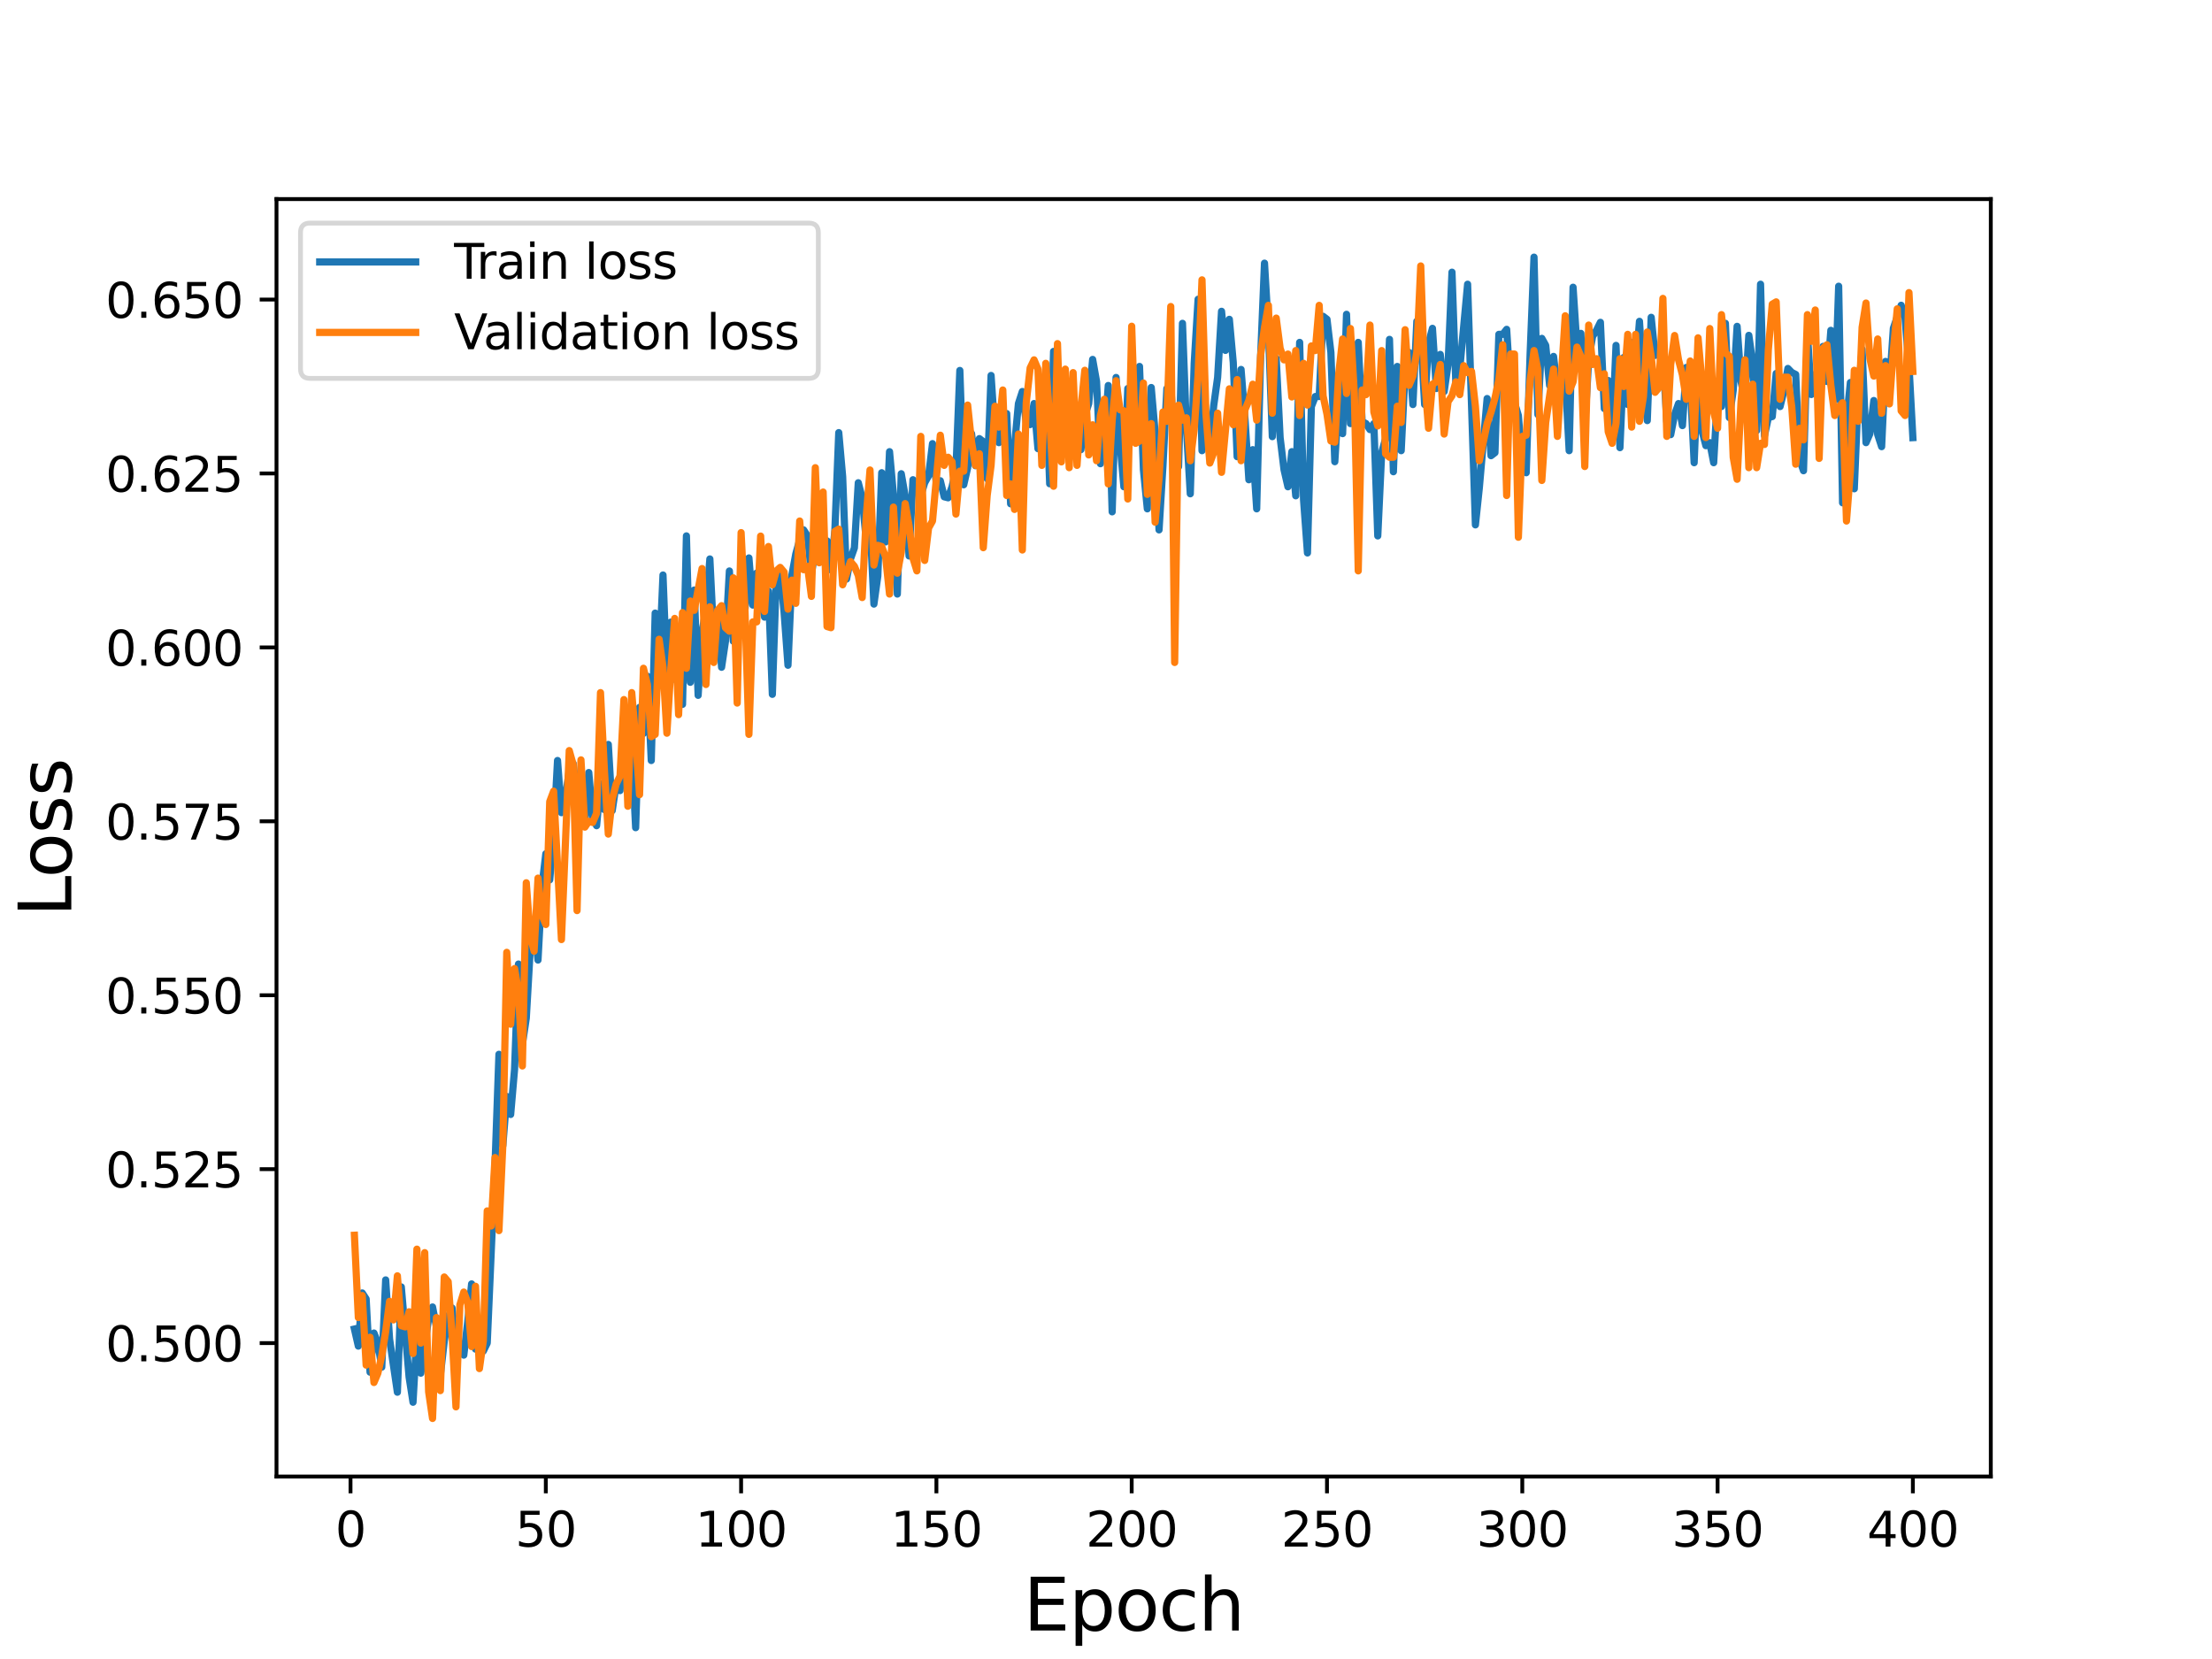 <?xml version="1.0" encoding="utf-8" standalone="no"?>
<!DOCTYPE svg PUBLIC "-//W3C//DTD SVG 1.1//EN"
  "http://www.w3.org/Graphics/SVG/1.1/DTD/svg11.dtd">
<svg height="345.6pt" version="1.1" viewBox="0 0 460.8 345.6" width="460.8pt" xmlns="http://www.w3.org/2000/svg" xmlns:xlink="http://www.w3.org/1999/xlink">
 <defs>
  <style type="text/css">*{stroke-linecap:butt;stroke-linejoin:round;}</style>
 </defs>
 <g id="figure_1">
  <g id="patch_1">
   <path d="M 0 345.6 
L 460.8 345.6 
L 460.8 0 
L 0 0 
z
" style="fill:#ffffff;"/>
  </g>
  <g id="axes_1">
   <g id="patch_2">
    <path d="M 57.6 307.584 
L 414.72 307.584 
L 414.72 41.472 
L 57.6 41.472 
z
" style="fill:#ffffff;"/>
   </g>
   <g id="matplotlib.axis_1">
    <g id="xtick_1">
     <g id="line2d_1">
      <defs>
       <path d="M 0 0 
L 0 3.5 
" id="m3142db4653" style="stroke:#000000;stroke-width:0.8;"/>
      </defs>
      <g>
       <use style="stroke:#000000;stroke-width:0.8;" x="73.019" xlink:href="#m3142db4653" y="307.584"/>
      </g>
     </g>
     <g id="text_1">
      <!-- 0 -->
      <g transform="translate(69.838 322.182)scale(0.1 -0.1)">
       <defs>
        <path d="M 2034 4250 
Q 1547 4250 1301 3770 
Q 1056 3291 1056 2328 
Q 1056 1369 1301 889 
Q 1547 409 2034 409 
Q 2525 409 2770 889 
Q 3016 1369 3016 2328 
Q 3016 3291 2770 3770 
Q 2525 4250 2034 4250 
z
M 2034 4750 
Q 2819 4750 3233 4129 
Q 3647 3509 3647 2328 
Q 3647 1150 3233 529 
Q 2819 -91 2034 -91 
Q 1250 -91 836 529 
Q 422 1150 422 2328 
Q 422 3509 836 4129 
Q 1250 4750 2034 4750 
z
" id="DejaVuSans-30" transform="scale(0.016)"/>
       </defs>
       <use xlink:href="#DejaVuSans-30"/>
      </g>
     </g>
    </g>
    <g id="xtick_2">
     <g id="line2d_2">
      <g>
       <use style="stroke:#000000;stroke-width:0.8;" x="113.703" xlink:href="#m3142db4653" y="307.584"/>
      </g>
     </g>
     <g id="text_2">
      <!-- 50 -->
      <g transform="translate(107.34 322.182)scale(0.1 -0.1)">
       <defs>
        <path d="M 691 4666 
L 3169 4666 
L 3169 4134 
L 1269 4134 
L 1269 2991 
Q 1406 3038 1543 3061 
Q 1681 3084 1819 3084 
Q 2600 3084 3056 2656 
Q 3513 2228 3513 1497 
Q 3513 744 3044 326 
Q 2575 -91 1722 -91 
Q 1428 -91 1123 -41 
Q 819 9 494 109 
L 494 744 
Q 775 591 1075 516 
Q 1375 441 1709 441 
Q 2250 441 2565 725 
Q 2881 1009 2881 1497 
Q 2881 1984 2565 2268 
Q 2250 2553 1709 2553 
Q 1456 2553 1204 2497 
Q 953 2441 691 2322 
L 691 4666 
z
" id="DejaVuSans-35" transform="scale(0.016)"/>
       </defs>
       <use xlink:href="#DejaVuSans-35"/>
       <use x="63.623" xlink:href="#DejaVuSans-30"/>
      </g>
     </g>
    </g>
    <g id="xtick_3">
     <g id="line2d_3">
      <g>
       <use style="stroke:#000000;stroke-width:0.8;" x="154.386" xlink:href="#m3142db4653" y="307.584"/>
      </g>
     </g>
     <g id="text_3">
      <!-- 100 -->
      <g transform="translate(144.842 322.182)scale(0.1 -0.1)">
       <defs>
        <path d="M 794 531 
L 1825 531 
L 1825 4091 
L 703 3866 
L 703 4441 
L 1819 4666 
L 2450 4666 
L 2450 531 
L 3481 531 
L 3481 0 
L 794 0 
L 794 531 
z
" id="DejaVuSans-31" transform="scale(0.016)"/>
       </defs>
       <use xlink:href="#DejaVuSans-31"/>
       <use x="63.623" xlink:href="#DejaVuSans-30"/>
       <use x="127.246" xlink:href="#DejaVuSans-30"/>
      </g>
     </g>
    </g>
    <g id="xtick_4">
     <g id="line2d_4">
      <g>
       <use style="stroke:#000000;stroke-width:0.8;" x="195.07" xlink:href="#m3142db4653" y="307.584"/>
      </g>
     </g>
     <g id="text_4">
      <!-- 150 -->
      <g transform="translate(185.526 322.182)scale(0.1 -0.1)">
       <use xlink:href="#DejaVuSans-31"/>
       <use x="63.623" xlink:href="#DejaVuSans-35"/>
       <use x="127.246" xlink:href="#DejaVuSans-30"/>
      </g>
     </g>
    </g>
    <g id="xtick_5">
     <g id="line2d_5">
      <g>
       <use style="stroke:#000000;stroke-width:0.8;" x="235.753" xlink:href="#m3142db4653" y="307.584"/>
      </g>
     </g>
     <g id="text_5">
      <!-- 200 -->
      <g transform="translate(226.209 322.182)scale(0.1 -0.1)">
       <defs>
        <path d="M 1228 531 
L 3431 531 
L 3431 0 
L 469 0 
L 469 531 
Q 828 903 1448 1529 
Q 2069 2156 2228 2338 
Q 2531 2678 2651 2914 
Q 2772 3150 2772 3378 
Q 2772 3750 2511 3984 
Q 2250 4219 1831 4219 
Q 1534 4219 1204 4116 
Q 875 4013 500 3803 
L 500 4441 
Q 881 4594 1212 4672 
Q 1544 4750 1819 4750 
Q 2544 4750 2975 4387 
Q 3406 4025 3406 3419 
Q 3406 3131 3298 2873 
Q 3191 2616 2906 2266 
Q 2828 2175 2409 1742 
Q 1991 1309 1228 531 
z
" id="DejaVuSans-32" transform="scale(0.016)"/>
       </defs>
       <use xlink:href="#DejaVuSans-32"/>
       <use x="63.623" xlink:href="#DejaVuSans-30"/>
       <use x="127.246" xlink:href="#DejaVuSans-30"/>
      </g>
     </g>
    </g>
    <g id="xtick_6">
     <g id="line2d_6">
      <g>
       <use style="stroke:#000000;stroke-width:0.8;" x="276.437" xlink:href="#m3142db4653" y="307.584"/>
      </g>
     </g>
     <g id="text_6">
      <!-- 250 -->
      <g transform="translate(266.893 322.182)scale(0.1 -0.1)">
       <use xlink:href="#DejaVuSans-32"/>
       <use x="63.623" xlink:href="#DejaVuSans-35"/>
       <use x="127.246" xlink:href="#DejaVuSans-30"/>
      </g>
     </g>
    </g>
    <g id="xtick_7">
     <g id="line2d_7">
      <g>
       <use style="stroke:#000000;stroke-width:0.8;" x="317.12" xlink:href="#m3142db4653" y="307.584"/>
      </g>
     </g>
     <g id="text_7">
      <!-- 300 -->
      <g transform="translate(307.576 322.182)scale(0.1 -0.1)">
       <defs>
        <path d="M 2597 2516 
Q 3050 2419 3304 2112 
Q 3559 1806 3559 1356 
Q 3559 666 3084 287 
Q 2609 -91 1734 -91 
Q 1441 -91 1130 -33 
Q 819 25 488 141 
L 488 750 
Q 750 597 1062 519 
Q 1375 441 1716 441 
Q 2309 441 2620 675 
Q 2931 909 2931 1356 
Q 2931 1769 2642 2001 
Q 2353 2234 1838 2234 
L 1294 2234 
L 1294 2753 
L 1863 2753 
Q 2328 2753 2575 2939 
Q 2822 3125 2822 3475 
Q 2822 3834 2567 4026 
Q 2313 4219 1838 4219 
Q 1578 4219 1281 4162 
Q 984 4106 628 3988 
L 628 4550 
Q 988 4650 1302 4700 
Q 1616 4750 1894 4750 
Q 2613 4750 3031 4423 
Q 3450 4097 3450 3541 
Q 3450 3153 3228 2886 
Q 3006 2619 2597 2516 
z
" id="DejaVuSans-33" transform="scale(0.016)"/>
       </defs>
       <use xlink:href="#DejaVuSans-33"/>
       <use x="63.623" xlink:href="#DejaVuSans-30"/>
       <use x="127.246" xlink:href="#DejaVuSans-30"/>
      </g>
     </g>
    </g>
    <g id="xtick_8">
     <g id="line2d_8">
      <g>
       <use style="stroke:#000000;stroke-width:0.8;" x="357.804" xlink:href="#m3142db4653" y="307.584"/>
      </g>
     </g>
     <g id="text_8">
      <!-- 350 -->
      <g transform="translate(348.26 322.182)scale(0.1 -0.1)">
       <use xlink:href="#DejaVuSans-33"/>
       <use x="63.623" xlink:href="#DejaVuSans-35"/>
       <use x="127.246" xlink:href="#DejaVuSans-30"/>
      </g>
     </g>
    </g>
    <g id="xtick_9">
     <g id="line2d_9">
      <g>
       <use style="stroke:#000000;stroke-width:0.8;" x="398.487" xlink:href="#m3142db4653" y="307.584"/>
      </g>
     </g>
     <g id="text_9">
      <!-- 400 -->
      <g transform="translate(388.944 322.182)scale(0.1 -0.1)">
       <defs>
        <path d="M 2419 4116 
L 825 1625 
L 2419 1625 
L 2419 4116 
z
M 2253 4666 
L 3047 4666 
L 3047 1625 
L 3713 1625 
L 3713 1100 
L 3047 1100 
L 3047 0 
L 2419 0 
L 2419 1100 
L 313 1100 
L 313 1709 
L 2253 4666 
z
" id="DejaVuSans-34" transform="scale(0.016)"/>
       </defs>
       <use xlink:href="#DejaVuSans-34"/>
       <use x="63.623" xlink:href="#DejaVuSans-30"/>
       <use x="127.246" xlink:href="#DejaVuSans-30"/>
      </g>
     </g>
    </g>
    <g id="text_10">
     <!-- Epoch -->
     <g transform="translate(213.194 339.66)scale(0.15 -0.15)">
      <defs>
       <path d="M 628 4666 
L 3578 4666 
L 3578 4134 
L 1259 4134 
L 1259 2753 
L 3481 2753 
L 3481 2222 
L 1259 2222 
L 1259 531 
L 3634 531 
L 3634 0 
L 628 0 
L 628 4666 
z
" id="DejaVuSans-45" transform="scale(0.016)"/>
       <path d="M 1159 525 
L 1159 -1331 
L 581 -1331 
L 581 3500 
L 1159 3500 
L 1159 2969 
Q 1341 3281 1617 3432 
Q 1894 3584 2278 3584 
Q 2916 3584 3314 3078 
Q 3713 2572 3713 1747 
Q 3713 922 3314 415 
Q 2916 -91 2278 -91 
Q 1894 -91 1617 61 
Q 1341 213 1159 525 
z
M 3116 1747 
Q 3116 2381 2855 2742 
Q 2594 3103 2138 3103 
Q 1681 3103 1420 2742 
Q 1159 2381 1159 1747 
Q 1159 1113 1420 752 
Q 1681 391 2138 391 
Q 2594 391 2855 752 
Q 3116 1113 3116 1747 
z
" id="DejaVuSans-70" transform="scale(0.016)"/>
       <path d="M 1959 3097 
Q 1497 3097 1228 2736 
Q 959 2375 959 1747 
Q 959 1119 1226 758 
Q 1494 397 1959 397 
Q 2419 397 2687 759 
Q 2956 1122 2956 1747 
Q 2956 2369 2687 2733 
Q 2419 3097 1959 3097 
z
M 1959 3584 
Q 2709 3584 3137 3096 
Q 3566 2609 3566 1747 
Q 3566 888 3137 398 
Q 2709 -91 1959 -91 
Q 1206 -91 779 398 
Q 353 888 353 1747 
Q 353 2609 779 3096 
Q 1206 3584 1959 3584 
z
" id="DejaVuSans-6f" transform="scale(0.016)"/>
       <path d="M 3122 3366 
L 3122 2828 
Q 2878 2963 2633 3030 
Q 2388 3097 2138 3097 
Q 1578 3097 1268 2742 
Q 959 2388 959 1747 
Q 959 1106 1268 751 
Q 1578 397 2138 397 
Q 2388 397 2633 464 
Q 2878 531 3122 666 
L 3122 134 
Q 2881 22 2623 -34 
Q 2366 -91 2075 -91 
Q 1284 -91 818 406 
Q 353 903 353 1747 
Q 353 2603 823 3093 
Q 1294 3584 2113 3584 
Q 2378 3584 2631 3529 
Q 2884 3475 3122 3366 
z
" id="DejaVuSans-63" transform="scale(0.016)"/>
       <path d="M 3513 2113 
L 3513 0 
L 2938 0 
L 2938 2094 
Q 2938 2591 2744 2837 
Q 2550 3084 2163 3084 
Q 1697 3084 1428 2787 
Q 1159 2491 1159 1978 
L 1159 0 
L 581 0 
L 581 4863 
L 1159 4863 
L 1159 2956 
Q 1366 3272 1645 3428 
Q 1925 3584 2291 3584 
Q 2894 3584 3203 3211 
Q 3513 2838 3513 2113 
z
" id="DejaVuSans-68" transform="scale(0.016)"/>
      </defs>
      <use xlink:href="#DejaVuSans-45"/>
      <use x="63.184" xlink:href="#DejaVuSans-70"/>
      <use x="126.66" xlink:href="#DejaVuSans-6f"/>
      <use x="187.842" xlink:href="#DejaVuSans-63"/>
      <use x="242.822" xlink:href="#DejaVuSans-68"/>
     </g>
    </g>
   </g>
   <g id="matplotlib.axis_2">
    <g id="ytick_1">
     <g id="line2d_10">
      <defs>
       <path d="M 0 0 
L -3.5 0 
" id="m42a4adf71e" style="stroke:#000000;stroke-width:0.8;"/>
      </defs>
      <g>
       <use style="stroke:#000000;stroke-width:0.8;" x="57.6" xlink:href="#m42a4adf71e" y="279.788"/>
      </g>
     </g>
     <g id="text_11">
      <!-- 0.500 -->
      <g transform="translate(21.972 283.587)scale(0.1 -0.1)">
       <defs>
        <path d="M 684 794 
L 1344 794 
L 1344 0 
L 684 0 
L 684 794 
z
" id="DejaVuSans-2e" transform="scale(0.016)"/>
       </defs>
       <use xlink:href="#DejaVuSans-30"/>
       <use x="63.623" xlink:href="#DejaVuSans-2e"/>
       <use x="95.41" xlink:href="#DejaVuSans-35"/>
       <use x="159.033" xlink:href="#DejaVuSans-30"/>
       <use x="222.656" xlink:href="#DejaVuSans-30"/>
      </g>
     </g>
    </g>
    <g id="ytick_2">
     <g id="line2d_11">
      <g>
       <use style="stroke:#000000;stroke-width:0.8;" x="57.6" xlink:href="#m42a4adf71e" y="243.557"/>
      </g>
     </g>
     <g id="text_12">
      <!-- 0.525 -->
      <g transform="translate(21.972 247.357)scale(0.1 -0.1)">
       <use xlink:href="#DejaVuSans-30"/>
       <use x="63.623" xlink:href="#DejaVuSans-2e"/>
       <use x="95.41" xlink:href="#DejaVuSans-35"/>
       <use x="159.033" xlink:href="#DejaVuSans-32"/>
       <use x="222.656" xlink:href="#DejaVuSans-35"/>
      </g>
     </g>
    </g>
    <g id="ytick_3">
     <g id="line2d_12">
      <g>
       <use style="stroke:#000000;stroke-width:0.8;" x="57.6" xlink:href="#m42a4adf71e" y="207.327"/>
      </g>
     </g>
     <g id="text_13">
      <!-- 0.550 -->
      <g transform="translate(21.972 211.126)scale(0.1 -0.1)">
       <use xlink:href="#DejaVuSans-30"/>
       <use x="63.623" xlink:href="#DejaVuSans-2e"/>
       <use x="95.41" xlink:href="#DejaVuSans-35"/>
       <use x="159.033" xlink:href="#DejaVuSans-35"/>
       <use x="222.656" xlink:href="#DejaVuSans-30"/>
      </g>
     </g>
    </g>
    <g id="ytick_4">
     <g id="line2d_13">
      <g>
       <use style="stroke:#000000;stroke-width:0.8;" x="57.6" xlink:href="#m42a4adf71e" y="171.096"/>
      </g>
     </g>
     <g id="text_14">
      <!-- 0.575 -->
      <g transform="translate(21.972 174.895)scale(0.1 -0.1)">
       <defs>
        <path d="M 525 4666 
L 3525 4666 
L 3525 4397 
L 1831 0 
L 1172 0 
L 2766 4134 
L 525 4134 
L 525 4666 
z
" id="DejaVuSans-37" transform="scale(0.016)"/>
       </defs>
       <use xlink:href="#DejaVuSans-30"/>
       <use x="63.623" xlink:href="#DejaVuSans-2e"/>
       <use x="95.41" xlink:href="#DejaVuSans-35"/>
       <use x="159.033" xlink:href="#DejaVuSans-37"/>
       <use x="222.656" xlink:href="#DejaVuSans-35"/>
      </g>
     </g>
    </g>
    <g id="ytick_5">
     <g id="line2d_14">
      <g>
       <use style="stroke:#000000;stroke-width:0.8;" x="57.6" xlink:href="#m42a4adf71e" y="134.865"/>
      </g>
     </g>
     <g id="text_15">
      <!-- 0.600 -->
      <g transform="translate(21.972 138.664)scale(0.1 -0.1)">
       <defs>
        <path d="M 2113 2584 
Q 1688 2584 1439 2293 
Q 1191 2003 1191 1497 
Q 1191 994 1439 701 
Q 1688 409 2113 409 
Q 2538 409 2786 701 
Q 3034 994 3034 1497 
Q 3034 2003 2786 2293 
Q 2538 2584 2113 2584 
z
M 3366 4563 
L 3366 3988 
Q 3128 4100 2886 4159 
Q 2644 4219 2406 4219 
Q 1781 4219 1451 3797 
Q 1122 3375 1075 2522 
Q 1259 2794 1537 2939 
Q 1816 3084 2150 3084 
Q 2853 3084 3261 2657 
Q 3669 2231 3669 1497 
Q 3669 778 3244 343 
Q 2819 -91 2113 -91 
Q 1303 -91 875 529 
Q 447 1150 447 2328 
Q 447 3434 972 4092 
Q 1497 4750 2381 4750 
Q 2619 4750 2861 4703 
Q 3103 4656 3366 4563 
z
" id="DejaVuSans-36" transform="scale(0.016)"/>
       </defs>
       <use xlink:href="#DejaVuSans-30"/>
       <use x="63.623" xlink:href="#DejaVuSans-2e"/>
       <use x="95.41" xlink:href="#DejaVuSans-36"/>
       <use x="159.033" xlink:href="#DejaVuSans-30"/>
       <use x="222.656" xlink:href="#DejaVuSans-30"/>
      </g>
     </g>
    </g>
    <g id="ytick_6">
     <g id="line2d_15">
      <g>
       <use style="stroke:#000000;stroke-width:0.8;" x="57.6" xlink:href="#m42a4adf71e" y="98.634"/>
      </g>
     </g>
     <g id="text_16">
      <!-- 0.625 -->
      <g transform="translate(21.972 102.434)scale(0.1 -0.1)">
       <use xlink:href="#DejaVuSans-30"/>
       <use x="63.623" xlink:href="#DejaVuSans-2e"/>
       <use x="95.41" xlink:href="#DejaVuSans-36"/>
       <use x="159.033" xlink:href="#DejaVuSans-32"/>
       <use x="222.656" xlink:href="#DejaVuSans-35"/>
      </g>
     </g>
    </g>
    <g id="ytick_7">
     <g id="line2d_16">
      <g>
       <use style="stroke:#000000;stroke-width:0.8;" x="57.6" xlink:href="#m42a4adf71e" y="62.404"/>
      </g>
     </g>
     <g id="text_17">
      <!-- 0.650 -->
      <g transform="translate(21.972 66.203)scale(0.1 -0.1)">
       <use xlink:href="#DejaVuSans-30"/>
       <use x="63.623" xlink:href="#DejaVuSans-2e"/>
       <use x="95.41" xlink:href="#DejaVuSans-36"/>
       <use x="159.033" xlink:href="#DejaVuSans-35"/>
       <use x="222.656" xlink:href="#DejaVuSans-30"/>
      </g>
     </g>
    </g>
    <g id="text_18">
     <!-- Loss -->
     <g transform="translate(14.852 190.979)rotate(-90)scale(0.15 -0.15)">
      <defs>
       <path d="M 628 4666 
L 1259 4666 
L 1259 531 
L 3531 531 
L 3531 0 
L 628 0 
L 628 4666 
z
" id="DejaVuSans-4c" transform="scale(0.016)"/>
       <path d="M 2834 3397 
L 2834 2853 
Q 2591 2978 2328 3040 
Q 2066 3103 1784 3103 
Q 1356 3103 1142 2972 
Q 928 2841 928 2578 
Q 928 2378 1081 2264 
Q 1234 2150 1697 2047 
L 1894 2003 
Q 2506 1872 2764 1633 
Q 3022 1394 3022 966 
Q 3022 478 2636 193 
Q 2250 -91 1575 -91 
Q 1294 -91 989 -36 
Q 684 19 347 128 
L 347 722 
Q 666 556 975 473 
Q 1284 391 1588 391 
Q 1994 391 2212 530 
Q 2431 669 2431 922 
Q 2431 1156 2273 1281 
Q 2116 1406 1581 1522 
L 1381 1569 
Q 847 1681 609 1914 
Q 372 2147 372 2553 
Q 372 3047 722 3315 
Q 1072 3584 1716 3584 
Q 2034 3584 2315 3537 
Q 2597 3491 2834 3397 
z
" id="DejaVuSans-73" transform="scale(0.016)"/>
      </defs>
      <use xlink:href="#DejaVuSans-4c"/>
      <use x="53.963" xlink:href="#DejaVuSans-6f"/>
      <use x="115.145" xlink:href="#DejaVuSans-73"/>
      <use x="167.244" xlink:href="#DejaVuSans-73"/>
     </g>
    </g>
   </g>
   <g id="line2d_17">
    <path clip-path="url(#pb6fe843951)" d="M 73.833 276.864 
L 74.646 280.415 
L 75.46 269.344 
L 76.274 270.597 
L 77.087 285.846 
L 77.901 277.699 
L 78.715 279.788 
L 79.528 284.801 
L 80.342 266.628 
L 81.156 278.952 
L 82.783 290.023 
L 83.597 268.091 
L 85.224 286.89 
L 86.038 292.112 
L 86.851 277.699 
L 87.665 286.055 
L 89.292 274.566 
L 90.106 272.268 
L 90.92 276.446 
L 91.733 286.472 
L 92.547 279.37 
L 93.361 274.357 
L 94.174 272.477 
L 94.988 279.997 
L 95.802 280.415 
L 96.616 282.295 
L 97.429 275.401 
L 98.243 267.464 
L 99.057 281.041 
L 99.87 277.49 
L 100.684 281.459 
L 101.498 279.788 
L 103.125 242.607 
L 103.939 219.63 
L 104.752 238.638 
L 105.566 228.403 
L 106.38 232.163 
L 107.193 222.763 
L 108.007 200.83 
L 108.821 217.541 
L 109.634 212.11 
L 110.448 197.906 
L 111.262 191.64 
L 112.075 199.995 
L 112.889 184.746 
L 113.703 177.853 
L 114.516 183.284 
L 115.33 173.467 
L 116.144 158.427 
L 116.957 169.289 
L 117.771 166.156 
L 118.585 160.516 
L 119.398 159.054 
L 120.212 165.947 
L 121.026 163.44 
L 121.839 170.751 
L 122.653 160.934 
L 123.467 170.333 
L 124.28 172.005 
L 125.094 163.231 
L 125.908 168.662 
L 126.721 155.085 
L 127.535 168.871 
L 128.349 163.44 
L 129.162 164.694 
L 129.976 150.281 
L 130.79 150.698 
L 131.603 156.129 
L 132.417 172.422 
L 133.231 147.356 
L 134.044 152.787 
L 134.858 140.881 
L 135.672 158.427 
L 136.485 127.721 
L 137.299 138.374 
L 138.113 119.784 
L 138.926 140.881 
L 139.74 129.601 
L 140.554 141.508 
L 141.367 140.045 
L 142.181 146.73 
L 142.995 111.637 
L 143.808 142.134 
L 144.622 122.917 
L 145.436 144.85 
L 146.249 131.69 
L 147.063 126.886 
L 147.877 116.442 
L 148.69 132.943 
L 149.504 127.512 
L 150.318 139.001 
L 151.131 133.57 
L 151.945 118.948 
L 152.759 133.57 
L 153.572 126.05 
L 154.386 132.317 
L 155.2 126.886 
L 156.013 116.233 
L 156.827 126.05 
L 157.641 119.366 
L 159.268 128.557 
L 160.082 123.126 
L 160.895 144.641 
L 161.709 120.41 
L 162.523 118.948 
L 163.336 127.512 
L 164.15 138.583 
L 164.964 119.784 
L 165.777 115.397 
L 166.591 112.473 
L 167.405 110.384 
L 168.219 111.637 
L 169.032 119.575 
L 169.846 114.562 
L 170.66 108.713 
L 171.473 114.353 
L 172.287 112.682 
L 173.101 118.739 
L 173.914 110.593 
L 174.728 90.122 
L 175.542 99.313 
L 176.355 120.619 
L 177.169 116.442 
L 177.983 114.144 
L 178.796 100.567 
L 179.61 103.7 
L 180.424 112.264 
L 181.237 108.713 
L 182.051 125.841 
L 182.865 119.993 
L 183.678 98.478 
L 184.492 112.891 
L 185.306 94.091 
L 186.119 103.073 
L 186.933 123.753 
L 187.747 98.687 
L 188.56 103.282 
L 189.374 115.815 
L 190.188 99.94 
L 191.001 100.776 
L 191.815 103.282 
L 192.629 100.567 
L 193.442 99.104 
L 194.256 92.42 
L 195.07 100.984 
L 195.883 100.149 
L 196.697 103.491 
L 197.511 103.7 
L 198.324 101.402 
L 199.138 97.851 
L 199.952 77.172 
L 200.765 100.984 
L 201.579 97.433 
L 202.393 90.331 
L 203.206 97.016 
L 204.02 91.376 
L 204.834 92.002 
L 205.647 99.731 
L 206.461 78.216 
L 207.275 90.54 
L 208.088 92.211 
L 209.716 86.154 
L 210.529 104.953 
L 211.343 92.838 
L 212.157 84.065 
L 212.97 81.558 
L 213.784 88.034 
L 214.598 88.451 
L 215.411 84.065 
L 216.225 93.465 
L 217.039 81.976 
L 217.852 78.843 
L 218.666 100.776 
L 219.48 73.203 
L 220.293 90.749 
L 221.107 80.305 
L 221.921 82.394 
L 222.734 88.66 
L 223.548 88.869 
L 224.362 90.958 
L 225.175 93.673 
L 225.989 86.571 
L 226.803 84.065 
L 227.616 74.874 
L 228.43 79.469 
L 229.244 96.598 
L 230.057 91.585 
L 230.871 80.305 
L 231.685 106.624 
L 232.498 78.634 
L 233.312 92.211 
L 234.126 101.402 
L 234.939 80.932 
L 235.753 86.571 
L 236.567 90.122 
L 237.381 76.336 
L 238.194 97.851 
L 239.008 105.998 
L 239.822 80.723 
L 240.635 90.122 
L 241.449 110.384 
L 242.263 97.016 
L 243.076 80.932 
L 243.89 80.096 
L 244.704 93.465 
L 245.517 97.224 
L 246.331 67.354 
L 247.145 89.078 
L 247.958 102.864 
L 248.772 75.71 
L 249.586 62.341 
L 250.399 93.882 
L 251.213 87.825 
L 252.027 93.047 
L 252.84 84.483 
L 253.654 78.634 
L 254.468 64.848 
L 255.281 72.994 
L 256.095 66.519 
L 256.909 75.501 
L 257.722 95.136 
L 258.536 76.963 
L 259.35 87.198 
L 260.163 99.94 
L 260.977 93.673 
L 261.791 105.998 
L 262.604 74.456 
L 263.418 54.821 
L 264.232 68.608 
L 265.045 90.958 
L 265.859 74.665 
L 266.673 91.167 
L 267.486 97.851 
L 268.3 101.402 
L 269.114 94.091 
L 269.927 103.282 
L 270.741 71.323 
L 271.555 104.118 
L 272.368 115.188 
L 273.182 84.692 
L 273.996 82.603 
L 274.809 82.603 
L 275.623 65.892 
L 276.437 66.519 
L 277.25 73.412 
L 278.064 96.18 
L 278.878 83.02 
L 279.691 90.331 
L 280.505 65.474 
L 281.319 88.243 
L 282.132 73.83 
L 282.946 71.323 
L 283.76 87.825 
L 284.573 88.243 
L 285.387 89.496 
L 286.201 88.243 
L 287.014 111.637 
L 287.828 94.3 
L 288.642 91.376 
L 289.455 70.696 
L 290.269 98.269 
L 291.083 76.336 
L 291.896 93.882 
L 292.71 77.172 
L 293.524 73.412 
L 294.337 84.274 
L 295.151 66.936 
L 295.965 69.861 
L 296.778 84.274 
L 297.592 71.532 
L 298.406 68.399 
L 299.219 80.932 
L 300.033 73.83 
L 300.847 81.558 
L 301.66 75.918 
L 302.474 56.701 
L 303.288 80.096 
L 304.101 76.754 
L 305.729 59.208 
L 307.356 109.34 
L 308.17 101.611 
L 309.797 83.02 
L 310.611 94.927 
L 311.425 94.3 
L 312.238 69.652 
L 313.052 69.652 
L 313.866 68.608 
L 314.679 81.558 
L 315.493 83.856 
L 316.307 86.571 
L 317.12 97.016 
L 317.934 98.478 
L 318.748 73.83 
L 319.561 53.568 
L 320.375 86.363 
L 321.189 70.488 
L 322.002 71.95 
L 322.816 80.305 
L 323.63 74.247 
L 324.443 81.141 
L 325.257 78.634 
L 326.071 78.634 
L 326.884 93.882 
L 327.698 59.834 
L 328.512 72.159 
L 329.325 69.443 
L 330.139 88.869 
L 330.953 74.874 
L 331.766 70.07 
L 332.58 68.816 
L 333.394 67.145 
L 334.207 85.109 
L 335.021 79.261 
L 335.835 90.749 
L 336.648 71.95 
L 337.462 93.256 
L 338.276 74.456 
L 339.089 84.274 
L 339.903 71.323 
L 340.717 77.381 
L 341.53 66.936 
L 342.344 79.469 
L 343.158 87.616 
L 343.971 66.101 
L 344.785 74.039 
L 345.599 73.203 
L 346.412 74.039 
L 347.226 87.825 
L 348.04 90.54 
L 348.853 86.363 
L 349.667 84.065 
L 350.481 88.66 
L 351.294 76.545 
L 352.108 79.887 
L 352.922 96.389 
L 353.735 76.336 
L 354.549 89.705 
L 355.363 92.838 
L 356.176 92.211 
L 356.99 96.389 
L 357.804 81.976 
L 358.617 84.692 
L 359.431 67.354 
L 360.245 86.989 
L 361.058 81.349 
L 361.872 67.981 
L 362.686 79.469 
L 363.499 83.229 
L 364.313 69.861 
L 365.127 75.71 
L 365.94 89.705 
L 366.754 59.208 
L 367.568 90.749 
L 368.381 86.989 
L 369.195 86.78 
L 370.009 77.798 
L 370.822 84.692 
L 371.636 81.349 
L 372.45 76.754 
L 373.263 77.59 
L 374.077 78.007 
L 374.891 95.762 
L 375.704 98.06 
L 376.518 69.652 
L 377.332 82.185 
L 378.146 78.007 
L 378.959 78.216 
L 379.773 72.159 
L 380.587 79.469 
L 381.4 68.816 
L 382.214 83.229 
L 383.028 59.626 
L 383.841 104.744 
L 384.655 87.616 
L 385.469 79.678 
L 386.282 101.82 
L 387.096 82.394 
L 387.91 72.785 
L 388.723 92.211 
L 389.537 90.331 
L 390.351 83.438 
L 391.164 90.54 
L 391.978 93.047 
L 392.792 75.292 
L 393.605 80.305 
L 394.419 68.399 
L 396.046 63.594 
L 396.86 66.31 
L 397.674 76.127 
L 398.487 91.167 
L 398.487 91.167 
" style="fill:none;stroke:#1f77b4;stroke-linecap:square;stroke-width:1.5;"/>
   </g>
   <g id="line2d_18">
    <path clip-path="url(#pb6fe843951)" d="M 73.833 257.325 
L 74.646 274.474 
L 75.46 269.885 
L 76.274 284.377 
L 77.087 278.58 
L 77.901 288 
L 78.715 286.068 
L 79.528 282.445 
L 80.342 277.373 
L 81.156 271.093 
L 81.969 274.957 
L 82.783 265.779 
L 83.597 276.165 
L 84.41 276.406 
L 85.224 273.266 
L 86.038 281.962 
L 86.851 260.223 
L 87.665 279.788 
L 88.479 260.948 
L 89.292 289.933 
L 90.106 295.488 
L 90.92 274.474 
L 91.733 289.691 
L 92.547 266.02 
L 93.361 266.987 
L 94.174 278.097 
L 94.988 293.073 
L 95.802 271.817 
L 96.616 269.16 
L 97.429 271.334 
L 98.243 280.513 
L 99.057 267.953 
L 99.87 285.102 
L 100.684 279.305 
L 101.498 252.253 
L 102.311 255.393 
L 103.125 241.142 
L 103.939 256.359 
L 104.752 238.485 
L 105.566 198.39 
L 106.38 213.365 
L 107.193 201.771 
L 108.007 206.602 
L 108.821 222.06 
L 109.634 183.897 
L 110.448 195.008 
L 111.262 198.148 
L 112.075 182.931 
L 112.889 190.66 
L 113.703 192.593 
L 114.516 166.99 
L 115.33 164.816 
L 116.957 195.733 
L 118.585 156.362 
L 119.398 159.261 
L 120.212 189.694 
L 121.026 158.294 
L 121.839 172.304 
L 122.653 171.096 
L 123.467 171.337 
L 124.28 169.405 
L 125.094 144.285 
L 125.908 160.468 
L 126.721 173.753 
L 127.535 166.507 
L 128.349 163.367 
L 129.162 161.676 
L 129.976 145.734 
L 130.79 167.956 
L 131.603 144.285 
L 132.417 153.947 
L 133.231 165.541 
L 134.044 139.213 
L 134.858 142.594 
L 135.672 153.464 
L 136.485 152.981 
L 137.299 133.174 
L 138.113 138.971 
L 138.926 152.739 
L 139.74 139.454 
L 140.554 128.827 
L 141.367 148.874 
L 142.181 127.619 
L 142.995 139.213 
L 143.808 125.204 
L 144.622 127.136 
L 146.249 118.441 
L 147.063 142.594 
L 147.877 126.411 
L 148.69 138.005 
L 149.504 127.136 
L 150.318 126.17 
L 151.131 130.759 
L 151.945 131.484 
L 152.759 120.373 
L 153.572 146.459 
L 154.386 110.953 
L 155.2 127.377 
L 156.013 152.981 
L 156.827 129.551 
L 157.641 129.551 
L 158.454 111.678 
L 159.268 127.377 
L 160.082 113.851 
L 160.895 121.822 
L 161.709 118.924 
L 162.523 118.199 
L 163.336 119.165 
L 164.15 126.894 
L 164.964 120.856 
L 165.777 125.687 
L 166.591 108.538 
L 167.405 118.682 
L 168.219 117.958 
L 169.032 124.237 
L 169.846 97.427 
L 170.66 117.233 
L 171.473 102.499 
L 172.287 130.517 
L 173.101 130.759 
L 173.914 110.711 
L 174.728 110.228 
L 175.542 121.822 
L 177.169 116.991 
L 177.983 117.958 
L 178.796 119.89 
L 179.61 124.479 
L 180.424 108.054 
L 181.237 97.91 
L 182.051 117.716 
L 182.865 113.61 
L 183.678 113.851 
L 184.492 116.025 
L 185.306 123.754 
L 186.119 105.639 
L 186.933 119.407 
L 187.747 115.059 
L 188.56 104.914 
L 189.374 109.504 
L 190.188 116.267 
L 191.001 118.924 
L 191.815 90.905 
L 192.629 116.75 
L 193.442 109.987 
L 194.256 108.538 
L 195.883 90.664 
L 196.697 96.944 
L 197.511 95.253 
L 198.324 96.219 
L 199.138 107.088 
L 199.952 98.151 
L 200.765 98.151 
L 201.579 84.384 
L 202.393 92.113 
L 203.206 96.944 
L 204.02 94.528 
L 204.834 114.093 
L 205.647 103.224 
L 206.461 96.944 
L 207.275 84.625 
L 208.088 88.973 
L 208.902 81.244 
L 209.716 103.224 
L 210.529 100.808 
L 211.343 106.122 
L 212.157 90.422 
L 212.97 114.576 
L 213.784 83.901 
L 214.598 76.654 
L 215.411 74.964 
L 216.225 76.896 
L 217.039 96.944 
L 217.852 75.688 
L 218.666 87.282 
L 219.48 101.291 
L 220.293 71.582 
L 221.107 96.219 
L 221.921 76.896 
L 222.734 97.427 
L 223.548 77.621 
L 224.362 96.944 
L 225.175 85.108 
L 225.989 77.138 
L 226.803 94.77 
L 227.616 88.49 
L 228.43 95.978 
L 229.244 86.558 
L 230.057 83.176 
L 230.871 100.808 
L 231.685 87.524 
L 232.498 79.311 
L 233.312 85.35 
L 234.126 85.591 
L 234.939 103.948 
L 235.753 67.959 
L 236.567 92.354 
L 237.381 91.871 
L 238.194 79.794 
L 239.008 102.982 
L 239.822 88.248 
L 240.635 108.779 
L 241.449 99.601 
L 242.263 85.833 
L 243.076 87.765 
L 243.89 63.853 
L 244.704 138.005 
L 245.517 84.384 
L 246.331 87.524 
L 247.145 87.041 
L 247.958 95.978 
L 248.772 89.456 
L 249.586 78.104 
L 250.399 58.298 
L 251.213 86.074 
L 252.027 96.461 
L 252.84 94.287 
L 253.654 86.074 
L 254.468 98.393 
L 256.095 81.002 
L 256.909 88.49 
L 257.722 79.07 
L 258.536 95.978 
L 259.35 85.35 
L 260.163 83.418 
L 260.977 80.036 
L 261.791 87.524 
L 262.604 73.998 
L 263.418 68.201 
L 264.232 63.611 
L 265.045 86.074 
L 265.859 66.268 
L 266.673 72.548 
L 267.486 74.964 
L 268.3 73.756 
L 269.114 82.693 
L 269.927 73.031 
L 270.741 86.558 
L 271.555 75.688 
L 272.368 84.384 
L 273.182 72.065 
L 273.996 73.031 
L 274.809 63.611 
L 275.623 82.451 
L 276.437 86.316 
L 277.25 91.871 
L 278.064 92.113 
L 278.878 77.862 
L 279.691 70.616 
L 280.505 81.968 
L 281.319 68.442 
L 282.132 81.968 
L 282.946 118.924 
L 283.76 81.244 
L 284.573 82.21 
L 285.387 67.718 
L 286.201 85.833 
L 287.014 88.731 
L 287.828 73.031 
L 288.642 94.528 
L 289.455 95.253 
L 290.269 95.253 
L 291.083 84.625 
L 291.896 88.007 
L 292.71 68.684 
L 293.524 80.278 
L 294.337 78.345 
L 295.151 73.273 
L 295.965 55.399 
L 296.778 79.07 
L 297.592 89.214 
L 298.406 80.036 
L 299.219 79.553 
L 300.033 75.93 
L 300.847 90.422 
L 301.66 83.659 
L 302.474 82.451 
L 303.288 79.553 
L 304.101 82.21 
L 304.915 76.171 
L 305.729 77.621 
L 306.543 77.379 
L 307.356 84.625 
L 308.17 95.978 
L 309.797 88.248 
L 310.611 85.833 
L 311.425 82.934 
L 312.238 79.07 
L 313.052 71.824 
L 313.866 103.224 
L 314.679 73.756 
L 315.493 73.756 
L 316.307 111.919 
L 317.12 90.905 
L 317.934 90.664 
L 318.748 79.311 
L 319.561 73.031 
L 320.375 77.138 
L 321.189 100.084 
L 322.002 88.007 
L 323.63 76.896 
L 324.443 90.905 
L 326.071 65.785 
L 326.884 81.485 
L 327.698 79.553 
L 328.512 72.307 
L 329.325 74.239 
L 330.139 97.185 
L 330.953 67.718 
L 331.766 75.93 
L 332.58 74.722 
L 333.394 80.761 
L 334.207 77.862 
L 335.021 89.939 
L 335.835 92.354 
L 336.648 88.248 
L 337.462 74.722 
L 338.276 80.519 
L 339.089 69.65 
L 339.903 88.973 
L 340.717 69.65 
L 341.53 87.765 
L 342.344 82.693 
L 343.158 69.167 
L 343.971 74.239 
L 344.785 81.727 
L 345.599 80.761 
L 346.412 62.162 
L 347.226 90.905 
L 348.04 75.93 
L 348.853 69.891 
L 349.667 74.964 
L 350.481 78.104 
L 351.294 83.176 
L 352.108 75.205 
L 352.922 90.905 
L 353.735 70.374 
L 354.549 79.553 
L 355.363 91.147 
L 356.176 68.442 
L 356.99 85.833 
L 357.804 89.214 
L 358.617 65.544 
L 359.431 73.514 
L 360.245 74.239 
L 361.058 95.253 
L 361.872 99.842 
L 362.686 83.659 
L 363.499 74.964 
L 364.313 97.427 
L 365.127 80.036 
L 365.94 97.427 
L 366.754 92.354 
L 367.568 92.596 
L 368.381 72.79 
L 369.195 63.37 
L 370.009 62.887 
L 370.822 83.176 
L 371.636 78.587 
L 372.45 78.587 
L 373.263 84.867 
L 374.077 96.702 
L 374.891 89.214 
L 375.704 91.63 
L 376.518 65.544 
L 377.332 71.099 
L 378.146 64.578 
L 378.959 95.494 
L 379.773 72.548 
L 380.587 71.824 
L 381.4 80.278 
L 382.214 86.558 
L 383.028 84.867 
L 383.841 83.901 
L 384.655 108.538 
L 385.469 98.151 
L 386.282 77.138 
L 387.096 87.765 
L 387.91 68.201 
L 388.723 63.128 
L 389.537 74.722 
L 390.351 78.345 
L 391.164 70.616 
L 391.978 86.074 
L 392.792 76.171 
L 393.605 84.142 
L 394.419 73.031 
L 395.233 64.336 
L 396.046 85.591 
L 396.86 86.558 
L 397.674 60.955 
L 398.487 77.379 
L 398.487 77.379 
" style="fill:none;stroke:#ff7f0e;stroke-linecap:square;stroke-width:1.5;"/>
   </g>
   <g id="patch_3">
    <path d="M 57.6 307.584 
L 57.6 41.472 
" style="fill:none;stroke:#000000;stroke-linecap:square;stroke-linejoin:miter;stroke-width:0.8;"/>
   </g>
   <g id="patch_4">
    <path d="M 414.72 307.584 
L 414.72 41.472 
" style="fill:none;stroke:#000000;stroke-linecap:square;stroke-linejoin:miter;stroke-width:0.8;"/>
   </g>
   <g id="patch_5">
    <path d="M 57.6 307.584 
L 414.72 307.584 
" style="fill:none;stroke:#000000;stroke-linecap:square;stroke-linejoin:miter;stroke-width:0.8;"/>
   </g>
   <g id="patch_6">
    <path d="M 57.6 41.472 
L 414.72 41.472 
" style="fill:none;stroke:#000000;stroke-linecap:square;stroke-linejoin:miter;stroke-width:0.8;"/>
   </g>
   <g id="legend_1">
    <g id="patch_7">
     <path d="M 64.6 78.828 
L 168.475 78.828 
Q 170.475 78.828 170.475 76.828 
L 170.475 48.472 
Q 170.475 46.472 168.475 46.472 
L 64.6 46.472 
Q 62.6 46.472 62.6 48.472 
L 62.6 76.828 
Q 62.6 78.828 64.6 78.828 
z
" style="fill:#ffffff;opacity:0.8;stroke:#cccccc;stroke-linejoin:miter;"/>
    </g>
    <g id="line2d_19">
     <path d="M 66.6 54.57 
L 86.6 54.57 
" style="fill:none;stroke:#1f77b4;stroke-linecap:square;stroke-width:1.5;"/>
    </g>
    <g id="line2d_20"/>
    <g id="text_19">
     <!-- Train loss -->
     <g transform="translate(94.6 58.07)scale(0.1 -0.1)">
      <defs>
       <path d="M -19 4666 
L 3928 4666 
L 3928 4134 
L 2272 4134 
L 2272 0 
L 1638 0 
L 1638 4134 
L -19 4134 
L -19 4666 
z
" id="DejaVuSans-54" transform="scale(0.016)"/>
       <path d="M 2631 2963 
Q 2534 3019 2420 3045 
Q 2306 3072 2169 3072 
Q 1681 3072 1420 2755 
Q 1159 2438 1159 1844 
L 1159 0 
L 581 0 
L 581 3500 
L 1159 3500 
L 1159 2956 
Q 1341 3275 1631 3429 
Q 1922 3584 2338 3584 
Q 2397 3584 2469 3576 
Q 2541 3569 2628 3553 
L 2631 2963 
z
" id="DejaVuSans-72" transform="scale(0.016)"/>
       <path d="M 2194 1759 
Q 1497 1759 1228 1600 
Q 959 1441 959 1056 
Q 959 750 1161 570 
Q 1363 391 1709 391 
Q 2188 391 2477 730 
Q 2766 1069 2766 1631 
L 2766 1759 
L 2194 1759 
z
M 3341 1997 
L 3341 0 
L 2766 0 
L 2766 531 
Q 2569 213 2275 61 
Q 1981 -91 1556 -91 
Q 1019 -91 701 211 
Q 384 513 384 1019 
Q 384 1609 779 1909 
Q 1175 2209 1959 2209 
L 2766 2209 
L 2766 2266 
Q 2766 2663 2505 2880 
Q 2244 3097 1772 3097 
Q 1472 3097 1187 3025 
Q 903 2953 641 2809 
L 641 3341 
Q 956 3463 1253 3523 
Q 1550 3584 1831 3584 
Q 2591 3584 2966 3190 
Q 3341 2797 3341 1997 
z
" id="DejaVuSans-61" transform="scale(0.016)"/>
       <path d="M 603 3500 
L 1178 3500 
L 1178 0 
L 603 0 
L 603 3500 
z
M 603 4863 
L 1178 4863 
L 1178 4134 
L 603 4134 
L 603 4863 
z
" id="DejaVuSans-69" transform="scale(0.016)"/>
       <path d="M 3513 2113 
L 3513 0 
L 2938 0 
L 2938 2094 
Q 2938 2591 2744 2837 
Q 2550 3084 2163 3084 
Q 1697 3084 1428 2787 
Q 1159 2491 1159 1978 
L 1159 0 
L 581 0 
L 581 3500 
L 1159 3500 
L 1159 2956 
Q 1366 3272 1645 3428 
Q 1925 3584 2291 3584 
Q 2894 3584 3203 3211 
Q 3513 2838 3513 2113 
z
" id="DejaVuSans-6e" transform="scale(0.016)"/>
       <path id="DejaVuSans-20" transform="scale(0.016)"/>
       <path d="M 603 4863 
L 1178 4863 
L 1178 0 
L 603 0 
L 603 4863 
z
" id="DejaVuSans-6c" transform="scale(0.016)"/>
      </defs>
      <use xlink:href="#DejaVuSans-54"/>
      <use x="46.334" xlink:href="#DejaVuSans-72"/>
      <use x="87.447" xlink:href="#DejaVuSans-61"/>
      <use x="148.727" xlink:href="#DejaVuSans-69"/>
      <use x="176.51" xlink:href="#DejaVuSans-6e"/>
      <use x="239.889" xlink:href="#DejaVuSans-20"/>
      <use x="271.676" xlink:href="#DejaVuSans-6c"/>
      <use x="299.459" xlink:href="#DejaVuSans-6f"/>
      <use x="360.641" xlink:href="#DejaVuSans-73"/>
      <use x="412.74" xlink:href="#DejaVuSans-73"/>
     </g>
    </g>
    <g id="line2d_21">
     <path d="M 66.6 69.249 
L 86.6 69.249 
" style="fill:none;stroke:#ff7f0e;stroke-linecap:square;stroke-width:1.5;"/>
    </g>
    <g id="line2d_22"/>
    <g id="text_20">
     <!-- Validation loss -->
     <g transform="translate(94.6 72.749)scale(0.1 -0.1)">
      <defs>
       <path d="M 1831 0 
L 50 4666 
L 709 4666 
L 2188 738 
L 3669 4666 
L 4325 4666 
L 2547 0 
L 1831 0 
z
" id="DejaVuSans-56" transform="scale(0.016)"/>
       <path d="M 2906 2969 
L 2906 4863 
L 3481 4863 
L 3481 0 
L 2906 0 
L 2906 525 
Q 2725 213 2448 61 
Q 2172 -91 1784 -91 
Q 1150 -91 751 415 
Q 353 922 353 1747 
Q 353 2572 751 3078 
Q 1150 3584 1784 3584 
Q 2172 3584 2448 3432 
Q 2725 3281 2906 2969 
z
M 947 1747 
Q 947 1113 1208 752 
Q 1469 391 1925 391 
Q 2381 391 2643 752 
Q 2906 1113 2906 1747 
Q 2906 2381 2643 2742 
Q 2381 3103 1925 3103 
Q 1469 3103 1208 2742 
Q 947 2381 947 1747 
z
" id="DejaVuSans-64" transform="scale(0.016)"/>
       <path d="M 1172 4494 
L 1172 3500 
L 2356 3500 
L 2356 3053 
L 1172 3053 
L 1172 1153 
Q 1172 725 1289 603 
Q 1406 481 1766 481 
L 2356 481 
L 2356 0 
L 1766 0 
Q 1100 0 847 248 
Q 594 497 594 1153 
L 594 3053 
L 172 3053 
L 172 3500 
L 594 3500 
L 594 4494 
L 1172 4494 
z
" id="DejaVuSans-74" transform="scale(0.016)"/>
      </defs>
      <use xlink:href="#DejaVuSans-56"/>
      <use x="60.658" xlink:href="#DejaVuSans-61"/>
      <use x="121.938" xlink:href="#DejaVuSans-6c"/>
      <use x="149.721" xlink:href="#DejaVuSans-69"/>
      <use x="177.504" xlink:href="#DejaVuSans-64"/>
      <use x="240.98" xlink:href="#DejaVuSans-61"/>
      <use x="302.26" xlink:href="#DejaVuSans-74"/>
      <use x="341.469" xlink:href="#DejaVuSans-69"/>
      <use x="369.252" xlink:href="#DejaVuSans-6f"/>
      <use x="430.434" xlink:href="#DejaVuSans-6e"/>
      <use x="493.812" xlink:href="#DejaVuSans-20"/>
      <use x="525.6" xlink:href="#DejaVuSans-6c"/>
      <use x="553.383" xlink:href="#DejaVuSans-6f"/>
      <use x="614.564" xlink:href="#DejaVuSans-73"/>
      <use x="666.664" xlink:href="#DejaVuSans-73"/>
     </g>
    </g>
   </g>
  </g>
 </g>
 <defs>
  <clipPath id="pb6fe843951">
   <rect height="266.112" width="357.12" x="57.6" y="41.472"/>
  </clipPath>
 </defs>
</svg>
